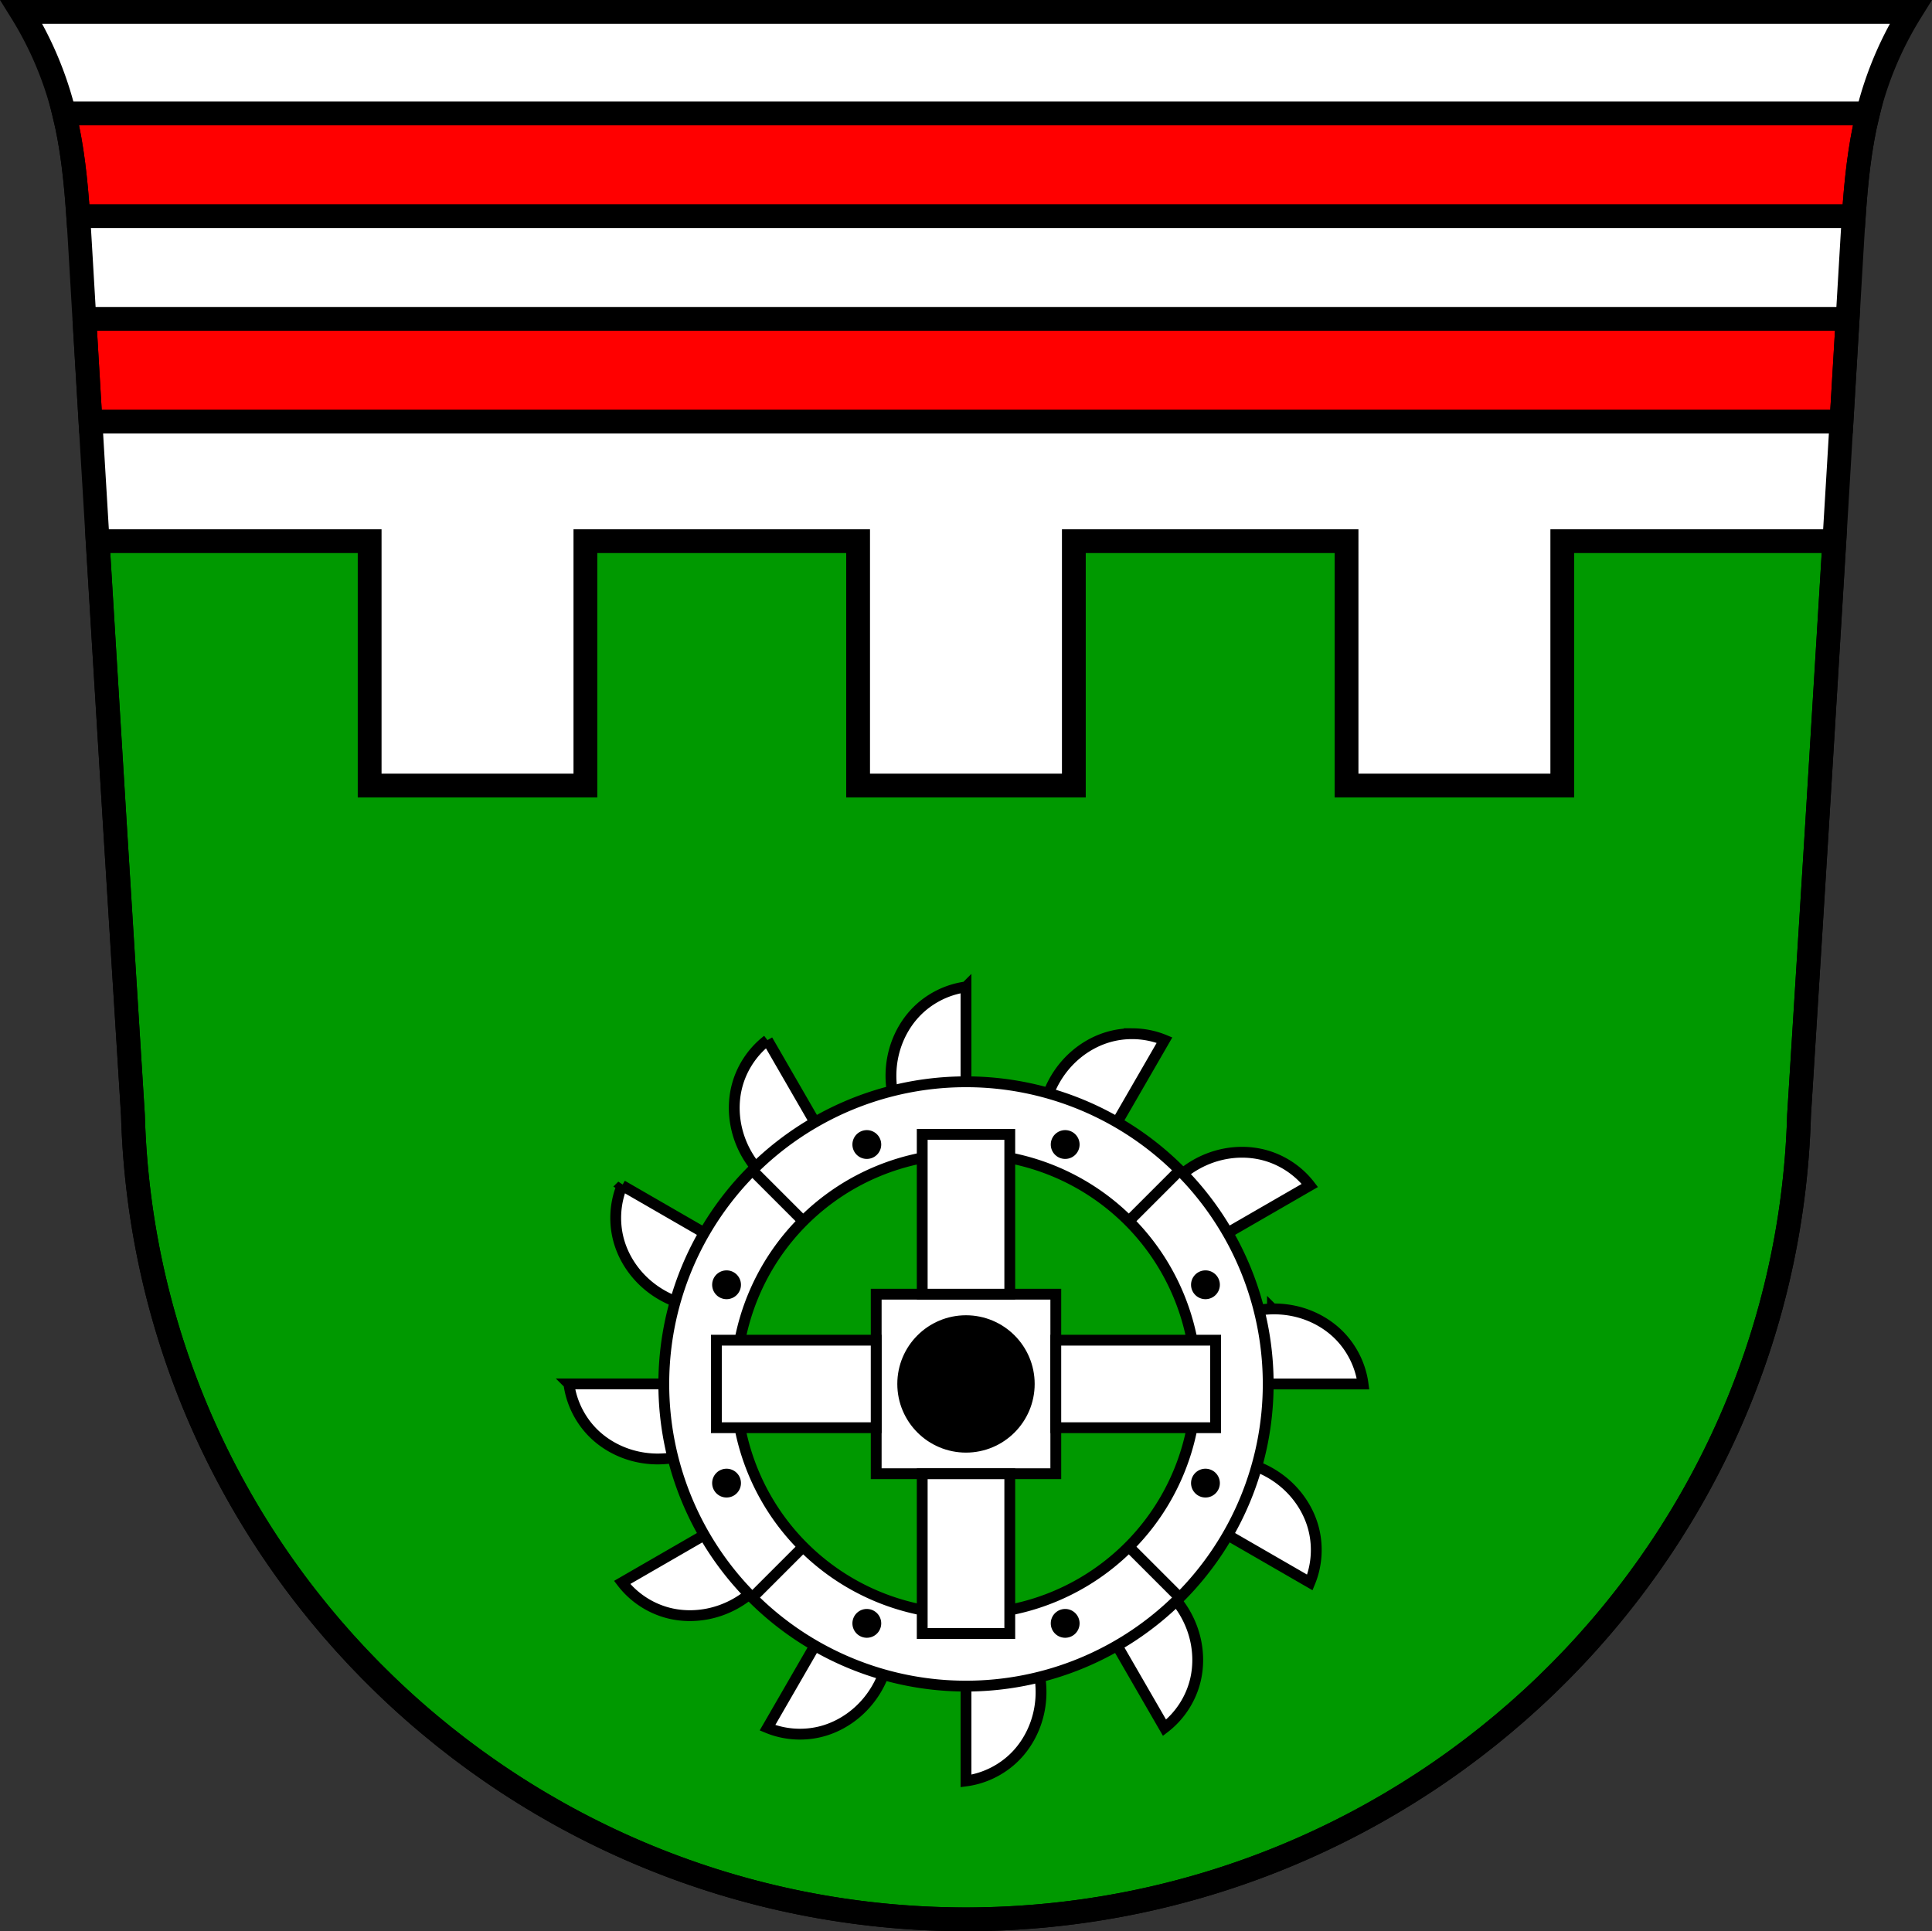 <svg xmlns="http://www.w3.org/2000/svg" width="892.89" height="892.65" viewBox="0 0 892.885 892.646"><rect x="0" y="0" width="892.885" height="892.646" fill="#333333" stroke="none"/><path d="M9.892 5.5c8.293 13.349 14.618 27.848 18.719 42.916 5.814 21.362 7.128 43.597 8.424 65.65a97941.688 97941.688 0 0 0 24.408 401.41l.383.367a384.999 382.012 0 0 0 384.617 371.295A384.999 382.012 0 0 0 830.893 516l.548-.525a98049.806 98049.806 0 0 0 24.408-401.41c1.296-22.06 2.614-44.29 8.428-65.65 4.101-15.07 10.424-29.567 18.717-42.916H9.894" fill="#fff" fill-rule="evenodd"/><g stroke="#000"><g stroke-width="11"><g stroke-linecap="round"><path d="M45.13 250.13c5.32 88.46 10.748 176.91 16.309 265.36 5.845 206.64 176.67 371.54 385 371.66 208.21-.211 379.07-165.15 385-371.66 5.56-88.45 10.987-176.9 16.307-265.36h-125.72v112.96h-99.71V250.13h-126.03v112.96h-99.71V250.13h-126.03v112.96h-99.71V250.13z" fill="#090"/><path d="M29.648 52.44c3.812 15.533 5.408 31.488 6.5 47.47h820.59c1.093-15.98 2.692-31.936 6.504-47.47H29.652zm9.359 94.94c.935 15.823 1.872 31.646 2.814 47.47h809.24c.943-15.822 1.878-31.646 2.813-47.47H39.004z" fill="red"/></g><path d="M9.892 5.5c8.293 13.349 14.618 27.848 18.719 42.916 5.814 21.362 7.128 43.597 8.424 65.65a97941.688 97941.688 0 0 0 24.408 401.41c5.845 206.64 176.67 371.54 385 371.66 208.21-.211 379.07-165.15 385-371.66 8.41-133.79 16.546-267.59 24.407-401.41 1.296-22.06 2.614-44.29 8.428-65.65 4.101-15.07 10.424-29.567 18.717-42.916h-436.55z" fill="none"/></g><g stroke-width="5"><g fill="#fff"><path d="M446.437 456.17c-8.934 1.175-17.416 5.546-23.557 12.141-3.856 4.141-6.792 9.116-8.67 14.453-3.058 8.69-3.264 18.359-.578 27.17l32.805-9.924v-43.842zm76.938 21.625a39.128 39.128 0 0 0-11.656 1.695c-5.41 1.658-10.439 4.499-14.734 8.182-6.994 5.997-12.01 14.269-14.09 23.24l33.371 7.807 21.922-37.967c-4.683-1.94-9.748-2.933-14.816-2.961zm-168.69 2.961c-7.15 5.485-12.311 13.509-14.332 22.291-1.269 5.514-1.323 11.29-.281 16.852 1.697 9.06 6.354 17.533 13.09 23.822l23.447-24.998-21.92-37.967m219.97 51.828a42.464 42.464 0 0 0-8.443.727c-9.06 1.697-17.533 6.354-23.822 13.09l24.998 23.447 37.967-21.92c-5.485-7.15-13.509-12.311-22.291-14.332a40.271 40.271 0 0 0-8.408-1.01zm-287.14 15.34c-3.449 8.325-3.906 17.855-1.266 26.471 1.658 5.41 4.499 10.439 8.182 14.734 5.997 6.994 14.269 12.01 23.24 14.09l7.807-33.371-37.967-21.92zm300.56 57.08a43.5 43.5 0 0 0-11.904 1.867l9.924 32.805h43.842c-1.175-8.934-5.546-17.416-12.141-23.557-4.141-3.856-9.116-6.792-14.453-8.67-4.888-1.72-10.09-2.537-15.268-2.445zm-325.15 34.672c1.175 8.934 5.546 17.416 12.141 23.557 4.141 3.856 9.116 6.792 14.453 8.67 8.69 3.058 18.359 3.264 27.17.578l-9.924-32.805h-43.842zm312.27 36.461-7.807 33.371 37.967 21.922c3.449-8.325 3.906-17.857 1.266-26.473-1.658-5.41-4.498-10.439-8.182-14.734-3.373-3.934-7.467-7.241-12-9.752a43.527 43.527 0 0 0-11.244-4.334zm-249.71 33.371-37.967 21.922c5.485 7.15 13.509 12.309 22.291 14.33 5.514 1.269 11.29 1.323 16.852.281 9.06-1.697 17.533-6.354 23.822-13.09l-24.998-23.447m214.23 26.12-23.447 24.998 21.922 37.967c7.15-5.485 12.309-13.509 14.33-22.291 1.269-5.514 1.323-11.29.281-16.852-.954-5.094-2.846-10-5.516-14.445a43.575 43.575 0 0 0-7.57-9.377zm-163.11 24.998-21.92 37.967c8.325 3.449 17.855 3.906 26.471 1.266 5.41-1.658 10.439-4.499 14.734-8.182 6.994-5.997 12.01-14.269 14.09-23.24l-33.371-7.807zm102.64 8.787-32.805 9.924v43.842c8.934-1.175 17.416-5.546 23.557-12.141 3.856-4.141 6.792-9.116 8.67-14.453 3.058-8.69 3.264-18.359.578-27.17z" fill-rule="evenodd"/><path d="M446.442 500.01a139.664 139.664 0 0 0-139.664 139.665 139.664 139.664 0 0 0 139.664 139.664 139.664 139.664 0 0 0 139.664-139.664A139.664 139.664 0 0 0 446.442 500.01m0 33.242a106.422 106.422 0 0 1 106.422 106.422 106.422 106.422 0 0 1-106.422 106.422A106.422 106.422 0 0 1 340.02 639.675a106.422 106.422 0 0 1 106.422-106.422m-41.5 64.922v83h83v-83h-83z" stroke-linecap="round"/></g><g stroke-linecap="round" transform="translate(17.707 -74.12)"><circle cx="428.73" cy="713.79" r="29.24"/><g fill="#fff"><path d="M408.5 598.44v73.855h40.469V598.44H408.5zm0 156.86v73.855h40.469V755.3H408.5zM544.09 693.56h-73.855v40.469h73.855V693.56zm-156.86 0h-73.855v40.469h73.855V693.56z"/></g></g><g fill="none" fill-rule="evenodd"><path d="m521.697 564.42 23.506-23.506M347.687 738.43l23.506-23.506M521.697 714.93l23.506 23.506M347.687 540.92l23.506 23.506"/></g><path d="M400.514 524.857a4.156 4.156 0 0 0-1.498.314 4.156 4.156 0 0 0-2.25 5.432 4.156 4.156 0 0 0 5.43 2.248 4.156 4.156 0 0 0 2.25-5.43 4.156 4.156 0 0 0-3.932-2.564zm91.855 0a4.156 4.156 0 0 0-3.931 2.564 4.156 4.156 0 0 0 2.25 5.43 4.156 4.156 0 0 0 5.43-2.248 4.156 4.156 0 0 0-2.25-5.432 4.156 4.156 0 0 0-1.499-.314zm-156.617 64.826a4.156 4.156 0 0 0-3.81 2.566 4.156 4.156 0 0 0-.315 1.498 4.156 4.156 0 0 0 2.565 3.932 4.156 4.156 0 0 0 5.43-2.25 4.156 4.156 0 0 0-2.249-5.43 4.156 4.156 0 0 0-1.62-.316zm221.266 0a4.156 4.156 0 0 0-1.5.316 4.156 4.156 0 0 0-2.565 3.932 4.156 4.156 0 0 0 .317 1.498 4.156 4.156 0 0 0 5.43 2.25 4.156 4.156 0 0 0 2.25-5.43 4.156 4.156 0 0 0-3.932-2.566zm.06 91.672a4.156 4.156 0 0 0-3.808 2.566 4.156 4.156 0 0 0-.317 1.498 4.156 4.156 0 0 0 2.565 3.932 4.156 4.156 0 0 0 5.431-2.25 4.156 4.156 0 0 0-2.25-5.43 4.156 4.156 0 0 0-1.62-.316zm-221.388.002a4.156 4.156 0 0 0-1.498.314 4.156 4.156 0 0 0-2.565 3.932 4.156 4.156 0 0 0 .315 1.498 4.156 4.156 0 0 0 5.431 2.25 4.156 4.156 0 0 0 2.248-5.43 4.156 4.156 0 0 0-3.931-2.564zm65.008 64.826a4.156 4.156 0 0 0-3.932 2.564 4.156 4.156 0 0 0 2.25 5.432 4.156 4.156 0 0 0 5.43-2.25 4.156 4.156 0 0 0-2.25-5.43 4.156 4.156 0 0 0-1.498-.316zm91.488 0a4.156 4.156 0 0 0-1.498.316 4.156 4.156 0 0 0-2.25 5.43 4.156 4.156 0 0 0 5.43 2.25 4.156 4.156 0 0 0 2.25-5.432 4.156 4.156 0 0 0-3.932-2.564z" stroke-linecap="round"/></g></g></svg>